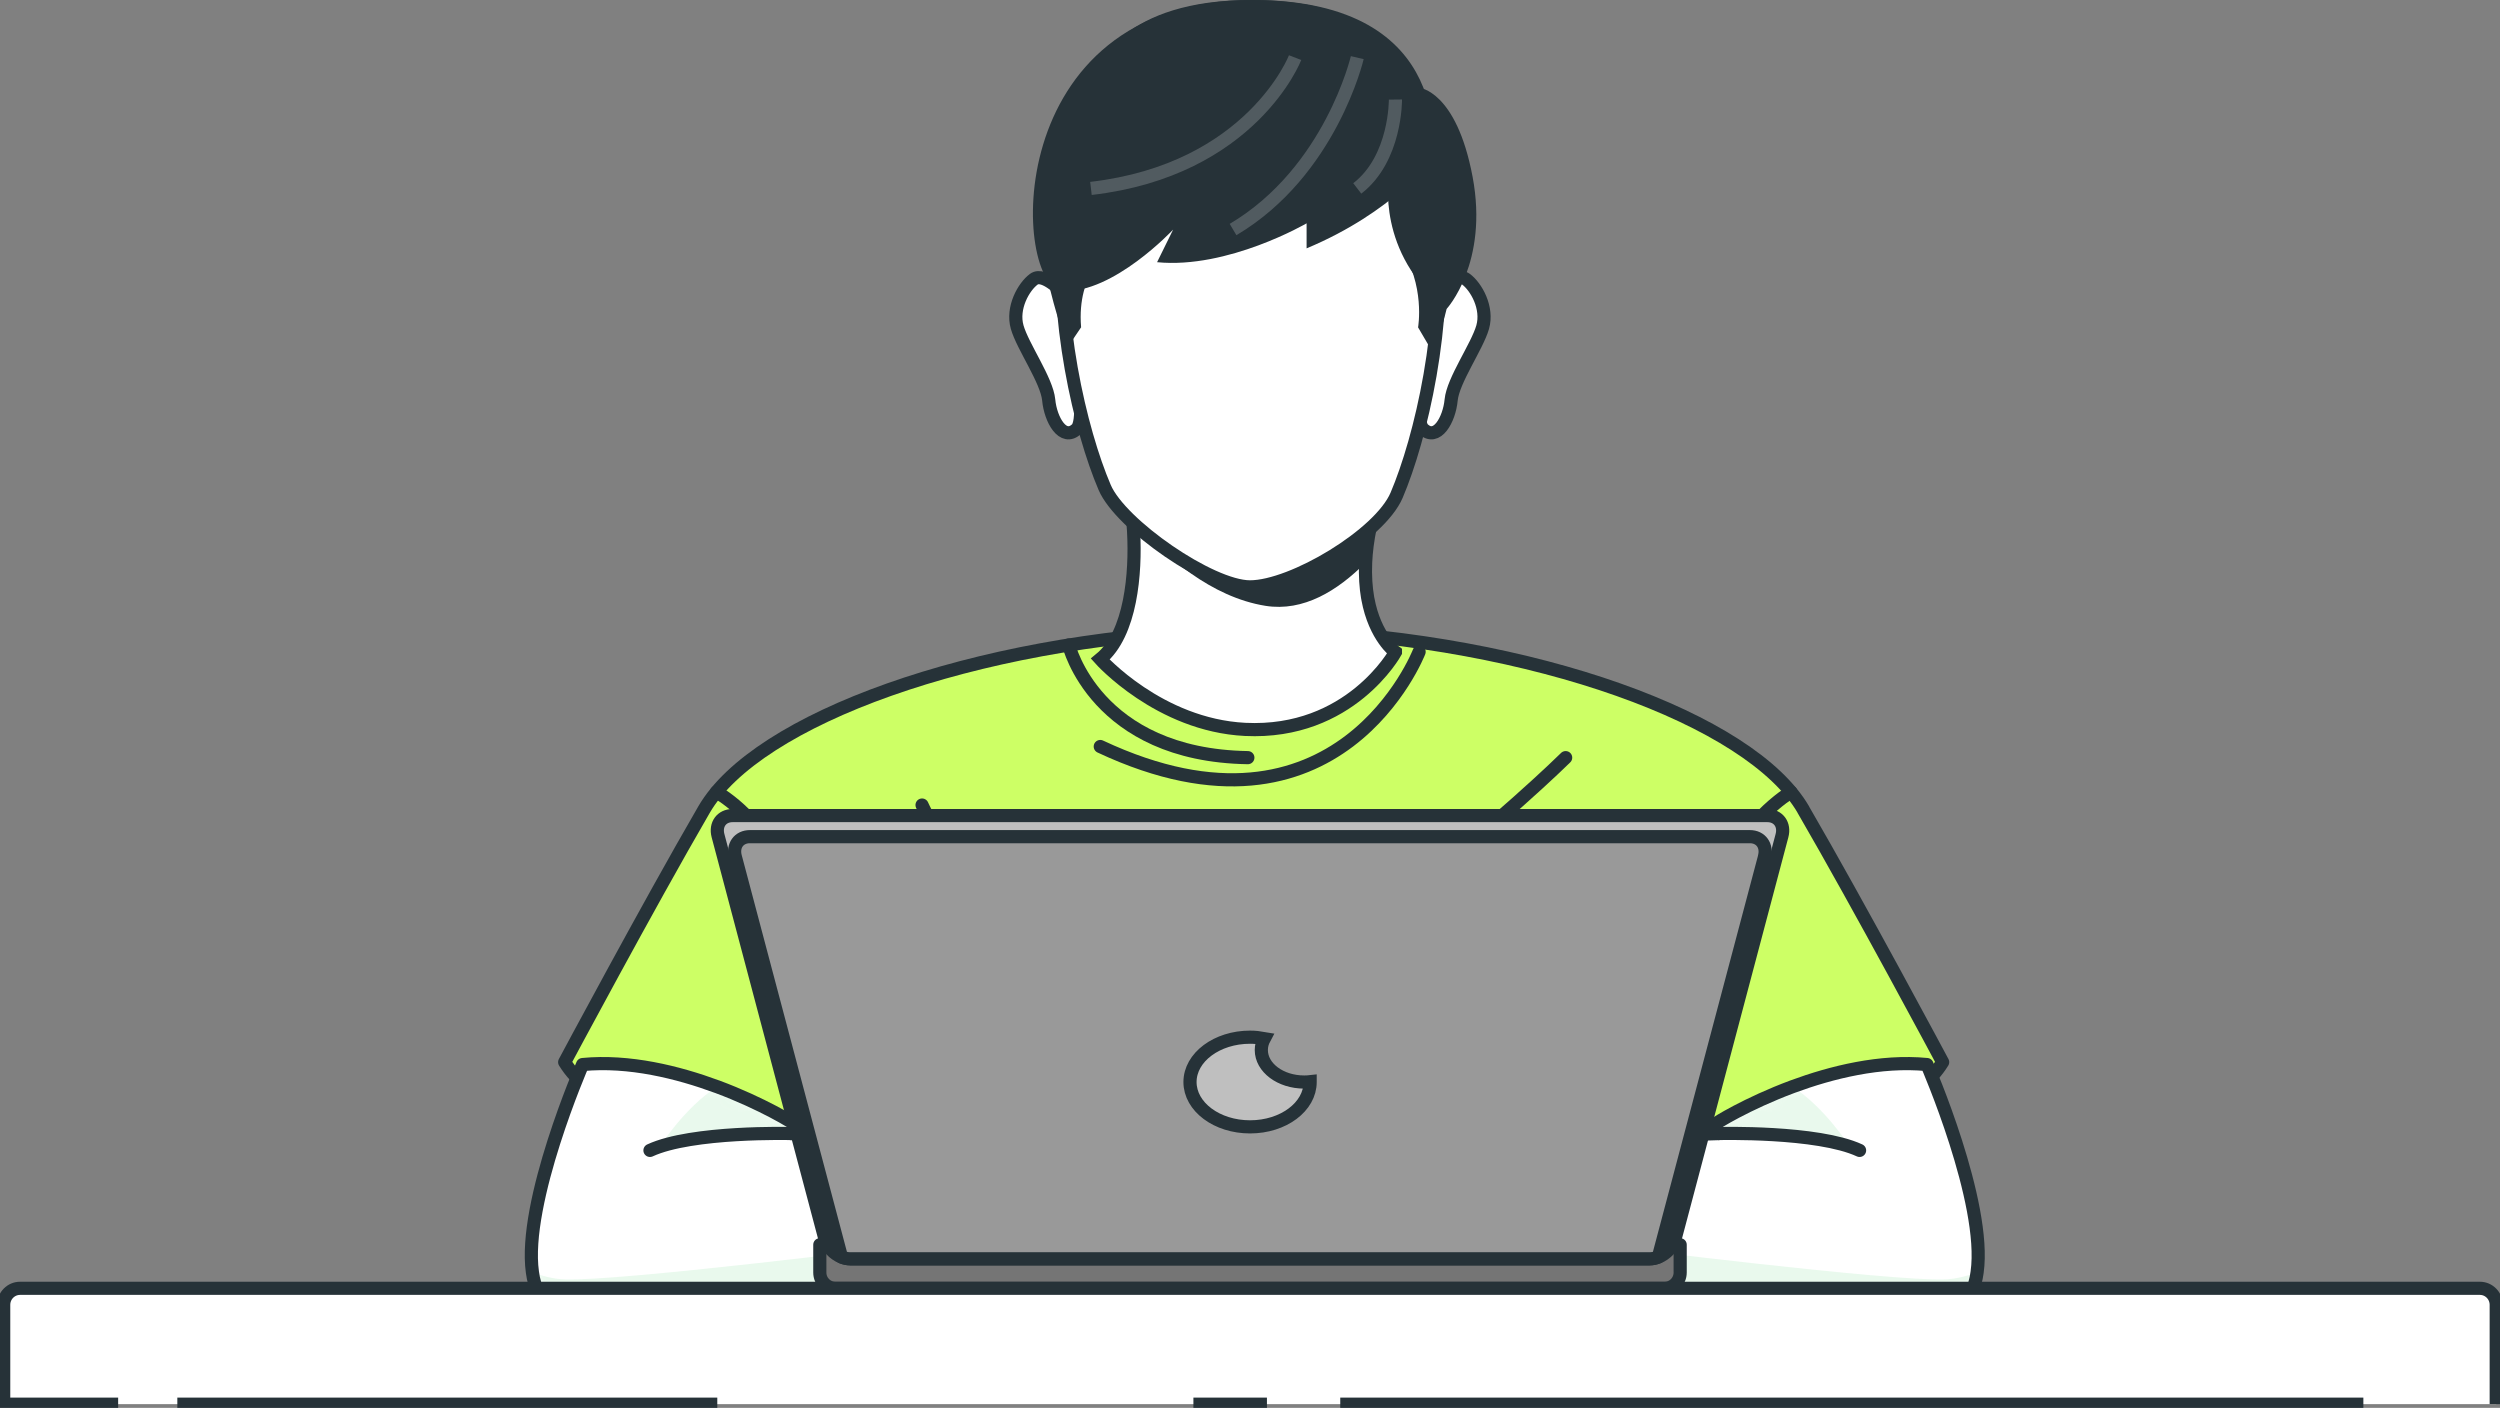 <svg width="190" height="107" viewBox="0 0 190 107" fill="none" xmlns="http://www.w3.org/2000/svg">
<rect x="0" y="0" width="190" height="107" fill="#808080" stroke="none"/>
<g clip-path="url(#clip0_332_45)">
<path d="M137.055 61.529C133.057 54.645 116.522 48.646 98.159 47.908C98.109 47.908 98.064 47.908 98.013 47.902C97.412 47.879 96.81 47.862 96.203 47.851V47.834C95.894 47.834 95.59 47.834 95.281 47.845C94.977 47.845 94.668 47.834 94.365 47.834V47.851C93.757 47.862 93.156 47.879 92.554 47.902C92.504 47.902 92.453 47.902 92.397 47.908C74.034 48.652 57.505 54.645 53.507 61.529C49.24 68.885 42.915 80.723 42.915 80.723C46.457 86.517 60.063 87.295 60.063 87.295L60.788 102.888H129.768L130.493 87.295C130.493 87.295 144.099 86.523 147.641 80.723C147.641 80.723 141.322 68.885 137.049 61.529H137.055Z" fill="#CDFF65" stroke="#263238" stroke-linecap="round" stroke-linejoin="round"/>
<path d="M75.007 97.27C75.007 97.27 43.213 102.66 40.925 98.258C40.694 97.815 40.542 97.287 40.464 96.69C39.716 91.379 44.275 80.905 44.275 80.905C47.812 80.564 51.523 81.49 54.491 82.586C54.491 82.586 54.493 82.586 54.497 82.586C57.949 83.87 60.4 85.398 60.423 85.466L60.187 85.989L60.108 86.153L67.535 86.392L74.18 86.608H74.332V86.625L75.007 97.27Z" fill="white"/>
<mask id="mask0_332_45" style="mask-type:luminance" maskUnits="userSpaceOnUse" x="40" y="80" width="36" height="20">
<path d="M75.007 97.27C75.007 97.27 43.213 102.66 40.925 98.258C40.694 97.815 40.542 97.287 40.464 96.69C39.716 91.379 44.275 80.905 44.275 80.905C47.812 80.564 51.523 81.49 54.491 82.586C54.491 82.586 54.493 82.586 54.497 82.586C57.949 83.87 60.4 85.398 60.423 85.466L60.187 85.989L60.108 86.153L67.535 86.392L74.18 86.608H74.332V86.625L75.007 97.27Z" fill="white"/>
</mask>
<g mask="url(#mask0_332_45)">
<path opacity="0.2" d="M60.186 85.988C52.911 86.13 50.151 87.141 50.151 87.141C50.151 87.141 51.989 84.216 54.491 82.586C54.491 82.586 54.493 82.586 54.497 82.586C57.949 83.87 60.4 85.398 60.423 85.466L60.186 85.988Z" fill="#92E3A9"/>
<path opacity="0.2" d="M75.007 97.27C75.007 97.27 43.213 102.66 40.924 98.258C40.694 97.815 40.542 97.287 40.463 96.69C41.279 97.003 42.111 97.207 42.92 97.236C47.081 97.383 68.063 94.765 68.063 94.765L67.535 86.392L67.518 86.119C69.531 86.221 71.746 86.375 74.18 86.608L74.332 86.625L75.007 97.27Z" fill="#92E3A9"/>
</g>
<path d="M75.007 97.27C75.007 97.27 43.213 102.66 40.925 98.258C40.694 97.815 40.542 97.287 40.464 96.69C39.716 91.379 44.275 80.905 44.275 80.905C47.812 80.564 51.523 81.49 54.491 82.586C54.491 82.586 54.493 82.586 54.497 82.586C57.949 83.87 60.4 85.398 60.423 85.466L60.187 85.989L60.108 86.153L67.535 86.392L74.18 86.608H74.332V86.625L75.007 97.27Z" stroke="#263238" stroke-linecap="round" stroke-linejoin="round"/>
<path d="M60.108 86.148C60.108 86.148 52.596 85.949 49.397 87.431" stroke="#263238" stroke-linecap="round" stroke-linejoin="round"/>
<path d="M127.693 83.995C127.693 83.995 124.747 70.243 130.46 63.585" stroke="#263238" stroke-linecap="round" stroke-linejoin="round"/>
<path d="M132.692 70.436C132.692 70.436 128.824 73.265 128.126 77.866" stroke="#263238" stroke-linecap="round" stroke-linejoin="round"/>
<path d="M60.108 61.983C60.108 61.983 65.32 72.259 62.312 84.756" stroke="#263238" stroke-linecap="round" stroke-linejoin="round"/>
<path d="M56.324 66.744C56.324 66.744 60.445 69.277 62.306 73.231" stroke="#263238" stroke-linecap="round" stroke-linejoin="round"/>
<path d="M107.852 49.538C107.852 49.538 101.758 65.255 83.62 56.735" stroke="#263238" stroke-linecap="round" stroke-linejoin="round"/>
<path d="M136.11 60.194C136.11 60.194 132.18 62.506 130.409 67.618" stroke="#263238" stroke-linecap="round" stroke-linejoin="round"/>
<path d="M54.452 60.194C54.452 60.194 57.555 61.847 59.315 65.823" stroke="#263238" stroke-linecap="round" stroke-linejoin="round"/>
<path d="M81.225 49.021C81.225 49.021 83.243 57.394 94.837 57.581" stroke="#263238" stroke-linecap="round" stroke-linejoin="round"/>
<path d="M118.99 57.581C118.99 57.581 97.44 78.854 82.164 79.627" stroke="#263238" stroke-linecap="round" stroke-linejoin="round"/>
<path d="M70.076 61.183C70.076 61.183 73.062 67.954 78.504 70.436" stroke="#263238" stroke-linecap="round" stroke-linejoin="round"/>
<path d="M115.718 97.27C115.718 97.27 147.512 102.66 149.8 98.258C150.031 97.815 150.183 97.287 150.261 96.69C151.009 91.379 146.45 80.905 146.45 80.905C142.913 80.564 139.202 81.49 136.234 82.586C132.782 83.87 130.33 85.398 130.308 85.466L130.544 85.989L130.623 86.153L123.196 86.392L116.55 86.608H116.398V86.625L115.724 97.27H115.718Z" fill="white"/>
<mask id="mask1_332_45" style="mask-type:luminance" maskUnits="userSpaceOnUse" x="115" y="80" width="36" height="20">
<path d="M115.718 97.27C115.718 97.27 147.512 102.66 149.8 98.258C150.031 97.815 150.183 97.287 150.261 96.69C151.009 91.379 146.45 80.905 146.45 80.905C142.913 80.564 139.202 81.49 136.234 82.586C132.782 83.87 130.33 85.398 130.308 85.466L130.544 85.989L130.623 86.153L123.196 86.392L116.55 86.608H116.398V86.625L115.724 97.27H115.718Z" fill="white"/>
</mask>
<g mask="url(#mask1_332_45)">
<path opacity="0.2" d="M130.538 85.988C137.814 86.13 140.574 87.141 140.574 87.141C140.574 87.141 138.736 84.216 136.234 82.586C132.782 83.87 130.33 85.398 130.308 85.466L130.544 85.988H130.538Z" fill="#92E3A9"/>
<path opacity="0.2" d="M115.718 97.27C115.718 97.27 147.512 102.66 149.8 98.258C150.031 97.815 150.183 97.287 150.261 96.69C149.446 97.003 148.614 97.207 147.804 97.236C143.644 97.383 122.662 94.765 122.662 94.765L123.19 86.392L123.207 86.119C121.194 86.221 118.979 86.375 116.544 86.608C116.494 86.613 116.443 86.619 116.393 86.625L115.718 97.27Z" fill="#92E3A9"/>
</g>
<path d="M115.718 97.27C115.718 97.27 147.512 102.66 149.8 98.258C150.031 97.815 150.183 97.287 150.261 96.69C151.009 91.379 146.45 80.905 146.45 80.905C142.913 80.564 139.202 81.49 136.234 82.586C132.782 83.87 130.33 85.398 130.308 85.466L130.544 85.989L130.623 86.153L123.196 86.392L116.55 86.608H116.398V86.625L115.724 97.27H115.718Z" stroke="#263238" stroke-linecap="round" stroke-linejoin="round"/>
<path d="M130.617 86.148C130.617 86.148 138.129 85.949 141.328 87.431" stroke="#263238" stroke-linecap="round" stroke-linejoin="round"/>
<path d="M106.053 49.567C106.053 49.567 102.618 55.826 94.629 55.434C88.09 55.105 83.62 50.095 83.62 50.095C85.971 48.169 86.319 43.511 86.156 40.455C86.156 40.387 86.156 40.319 86.145 40.251C86.133 40.052 86.117 39.853 86.1 39.66C85.92 37.45 85.504 35.786 85.504 35.786L105.075 36.775C104.232 39.138 103.861 41.114 103.788 42.745C103.743 43.767 103.81 44.653 103.939 45.42C103.939 45.454 103.951 45.477 103.956 45.505C104.496 48.447 106.053 49.561 106.053 49.561V49.567Z" fill="white" stroke="#263238" stroke-miterlimit="10"/>
<path d="M62.306 94.6V96.713C62.306 97.378 62.84 97.917 63.498 97.917H126.502C127.159 97.917 127.693 97.378 127.693 96.713V94.6H62.312H62.306Z" fill="#757575" stroke="#263238" stroke-linecap="round" stroke-linejoin="round"/>
<path d="M135.43 63.512L127.311 94.14C127.143 94.759 126.631 95.299 126.041 95.537C125.827 95.623 125.613 95.674 125.388 95.674H64.611C64.392 95.674 64.173 95.623 63.959 95.537C63.369 95.299 62.857 94.759 62.688 94.14L54.57 63.512C54.345 62.666 54.84 61.984 55.678 61.984H134.322C135.16 61.984 135.655 62.671 135.43 63.512Z" fill="#BFBFBF" stroke="#263238" stroke-miterlimit="10"/>
<path d="M134.103 65.114L126.035 95.532C125.821 95.617 125.608 95.668 125.383 95.668H64.606C64.386 95.668 64.167 95.617 63.953 95.532L55.886 65.114C55.661 64.268 56.155 63.586 56.993 63.586H132.99C133.827 63.586 134.322 64.273 134.097 65.114H134.103Z" fill="#999999" stroke="#263238" stroke-linecap="round" stroke-linejoin="round"/>
<path d="M99.115 82.234C97.316 82.234 95.86 81.144 95.86 79.803C95.86 79.491 95.939 79.201 96.085 78.928C95.736 78.866 95.377 78.826 95.005 78.826C92.487 78.826 90.44 80.354 90.44 82.234C90.44 84.115 92.481 85.642 95.005 85.642C97.53 85.642 99.571 84.115 99.571 82.234C99.571 82.223 99.571 82.217 99.571 82.212C99.425 82.229 99.278 82.234 99.121 82.234H99.115Z" fill="#BFBFBF" stroke="#263238" stroke-miterlimit="10"/>
<path d="M105.075 36.78C104.232 39.143 103.861 41.12 103.788 42.75C101.662 44.897 99.059 46.499 96.186 46.045C92.031 45.38 88.574 42.279 86.1 39.66C85.92 37.45 85.504 35.786 85.504 35.786L105.075 36.775V36.78Z" fill="#263238"/>
<path d="M109.061 22.38C109.061 22.38 110.641 20.648 111.411 21.216C112.187 21.784 113.104 23.397 112.682 24.868C112.26 26.34 110.427 28.907 110.287 30.401C110.146 31.895 109.196 33.588 108.156 32.599C107.116 31.611 109.061 22.375 109.061 22.375V22.38Z" fill="white" stroke="#263238" stroke-miterlimit="10"/>
<path d="M80.933 22.38C80.933 22.38 79.353 20.648 78.577 21.216C77.801 21.784 76.885 23.397 77.307 24.868C77.728 26.34 79.561 28.907 79.702 30.401C79.842 31.895 80.792 33.588 81.832 32.599C82.873 31.611 80.927 22.375 80.927 22.375L80.933 22.38Z" fill="white" stroke="#263238" stroke-miterlimit="10"/>
<path d="M94.668 2.357C114.515 2.357 109.798 29.066 106.143 37.638C104.862 40.648 98.216 44.602 95 44.602C92.009 44.602 85.172 39.882 83.958 37.053C80.264 28.436 75.749 2.357 94.668 2.357Z" fill="white" stroke="#263238" stroke-miterlimit="10"/>
<path d="M102.882 9.185C102.882 9.185 95.764 11.889 87.59 9.185C87.59 9.185 84.913 9.026 83.856 10.389C82.799 11.753 83.856 15.95 84.138 17.66C84.419 19.37 81.81 20.557 82.164 24.874L81.158 26.363C81.158 26.363 78.358 19.41 79.061 13.428C79.763 7.447 83.502 5.124 83.502 5.124C83.497 5.13 85.2 -0.04 95.191 0C105.958 0.04 107.043 5.93 107.043 5.93C107.043 5.93 114.341 10.85 108.943 26.874L107.774 24.88C107.774 24.88 108.342 21.654 106.413 18.802C105.474 17.416 106.975 13.247 106.621 11.111C106.267 8.975 102.888 9.191 102.888 9.191L102.882 9.185Z" fill="#263238"/>
<path d="M108.825 12.11C108.825 12.11 105.913 16.109 99.301 18.876V16.973C99.301 16.973 93.325 20.455 87.938 19.927L89.158 17.45C89.158 17.45 84.621 22.307 80.781 22.119C76.936 21.92 75.817 0 95.191 0C110.934 0 108.825 12.11 108.825 12.11Z" fill="#263238"/>
<path d="M105.564 13.434C105.564 13.434 104.53 19.234 109.944 23.477C109.944 23.477 113.154 19.995 111.917 13.434C110.68 6.873 107.858 6.669 107.858 6.669L105.57 13.434H105.564Z" fill="#263238"/>
<path opacity="0.2" d="M103.152 4.38C103.152 4.38 101.134 13.042 93.712 17.445" stroke="white" stroke-miterlimit="10"/>
<path opacity="0.2" d="M98.429 4.38C98.429 4.38 95.14 12.9 82.912 14.32" stroke="white" stroke-miterlimit="10"/>
<path opacity="0.2" d="M106.053 7.566C106.053 7.566 106.104 12.048 103.152 14.32" stroke="white" stroke-miterlimit="10"/>
<path d="M8.979 106.716H0.281V99.167C0.281 98.474 0.838 97.912 1.524 97.912H188.471C189.157 97.912 189.713 98.474 189.713 99.167V106.716" fill="white"/>
<path d="M8.979 106.716H0.281V99.167C0.281 98.474 0.838 97.912 1.524 97.912H188.471C189.157 97.912 189.713 98.474 189.713 99.167V106.716" stroke="#263238" stroke-miterlimit="10"/>
<path d="M179.616 106.716H101.859" stroke="#263238" stroke-miterlimit="10"/>
<path d="M96.287 106.716H90.699" stroke="#263238" stroke-miterlimit="10"/>
<path d="M54.514 106.716H13.477" stroke="#263238" stroke-miterlimit="10"/>
</g>
<defs>
<clipPath id="clip0_332_45">
<rect width="190" height="107" fill="white"/>
</clipPath>
</defs>
</svg>
